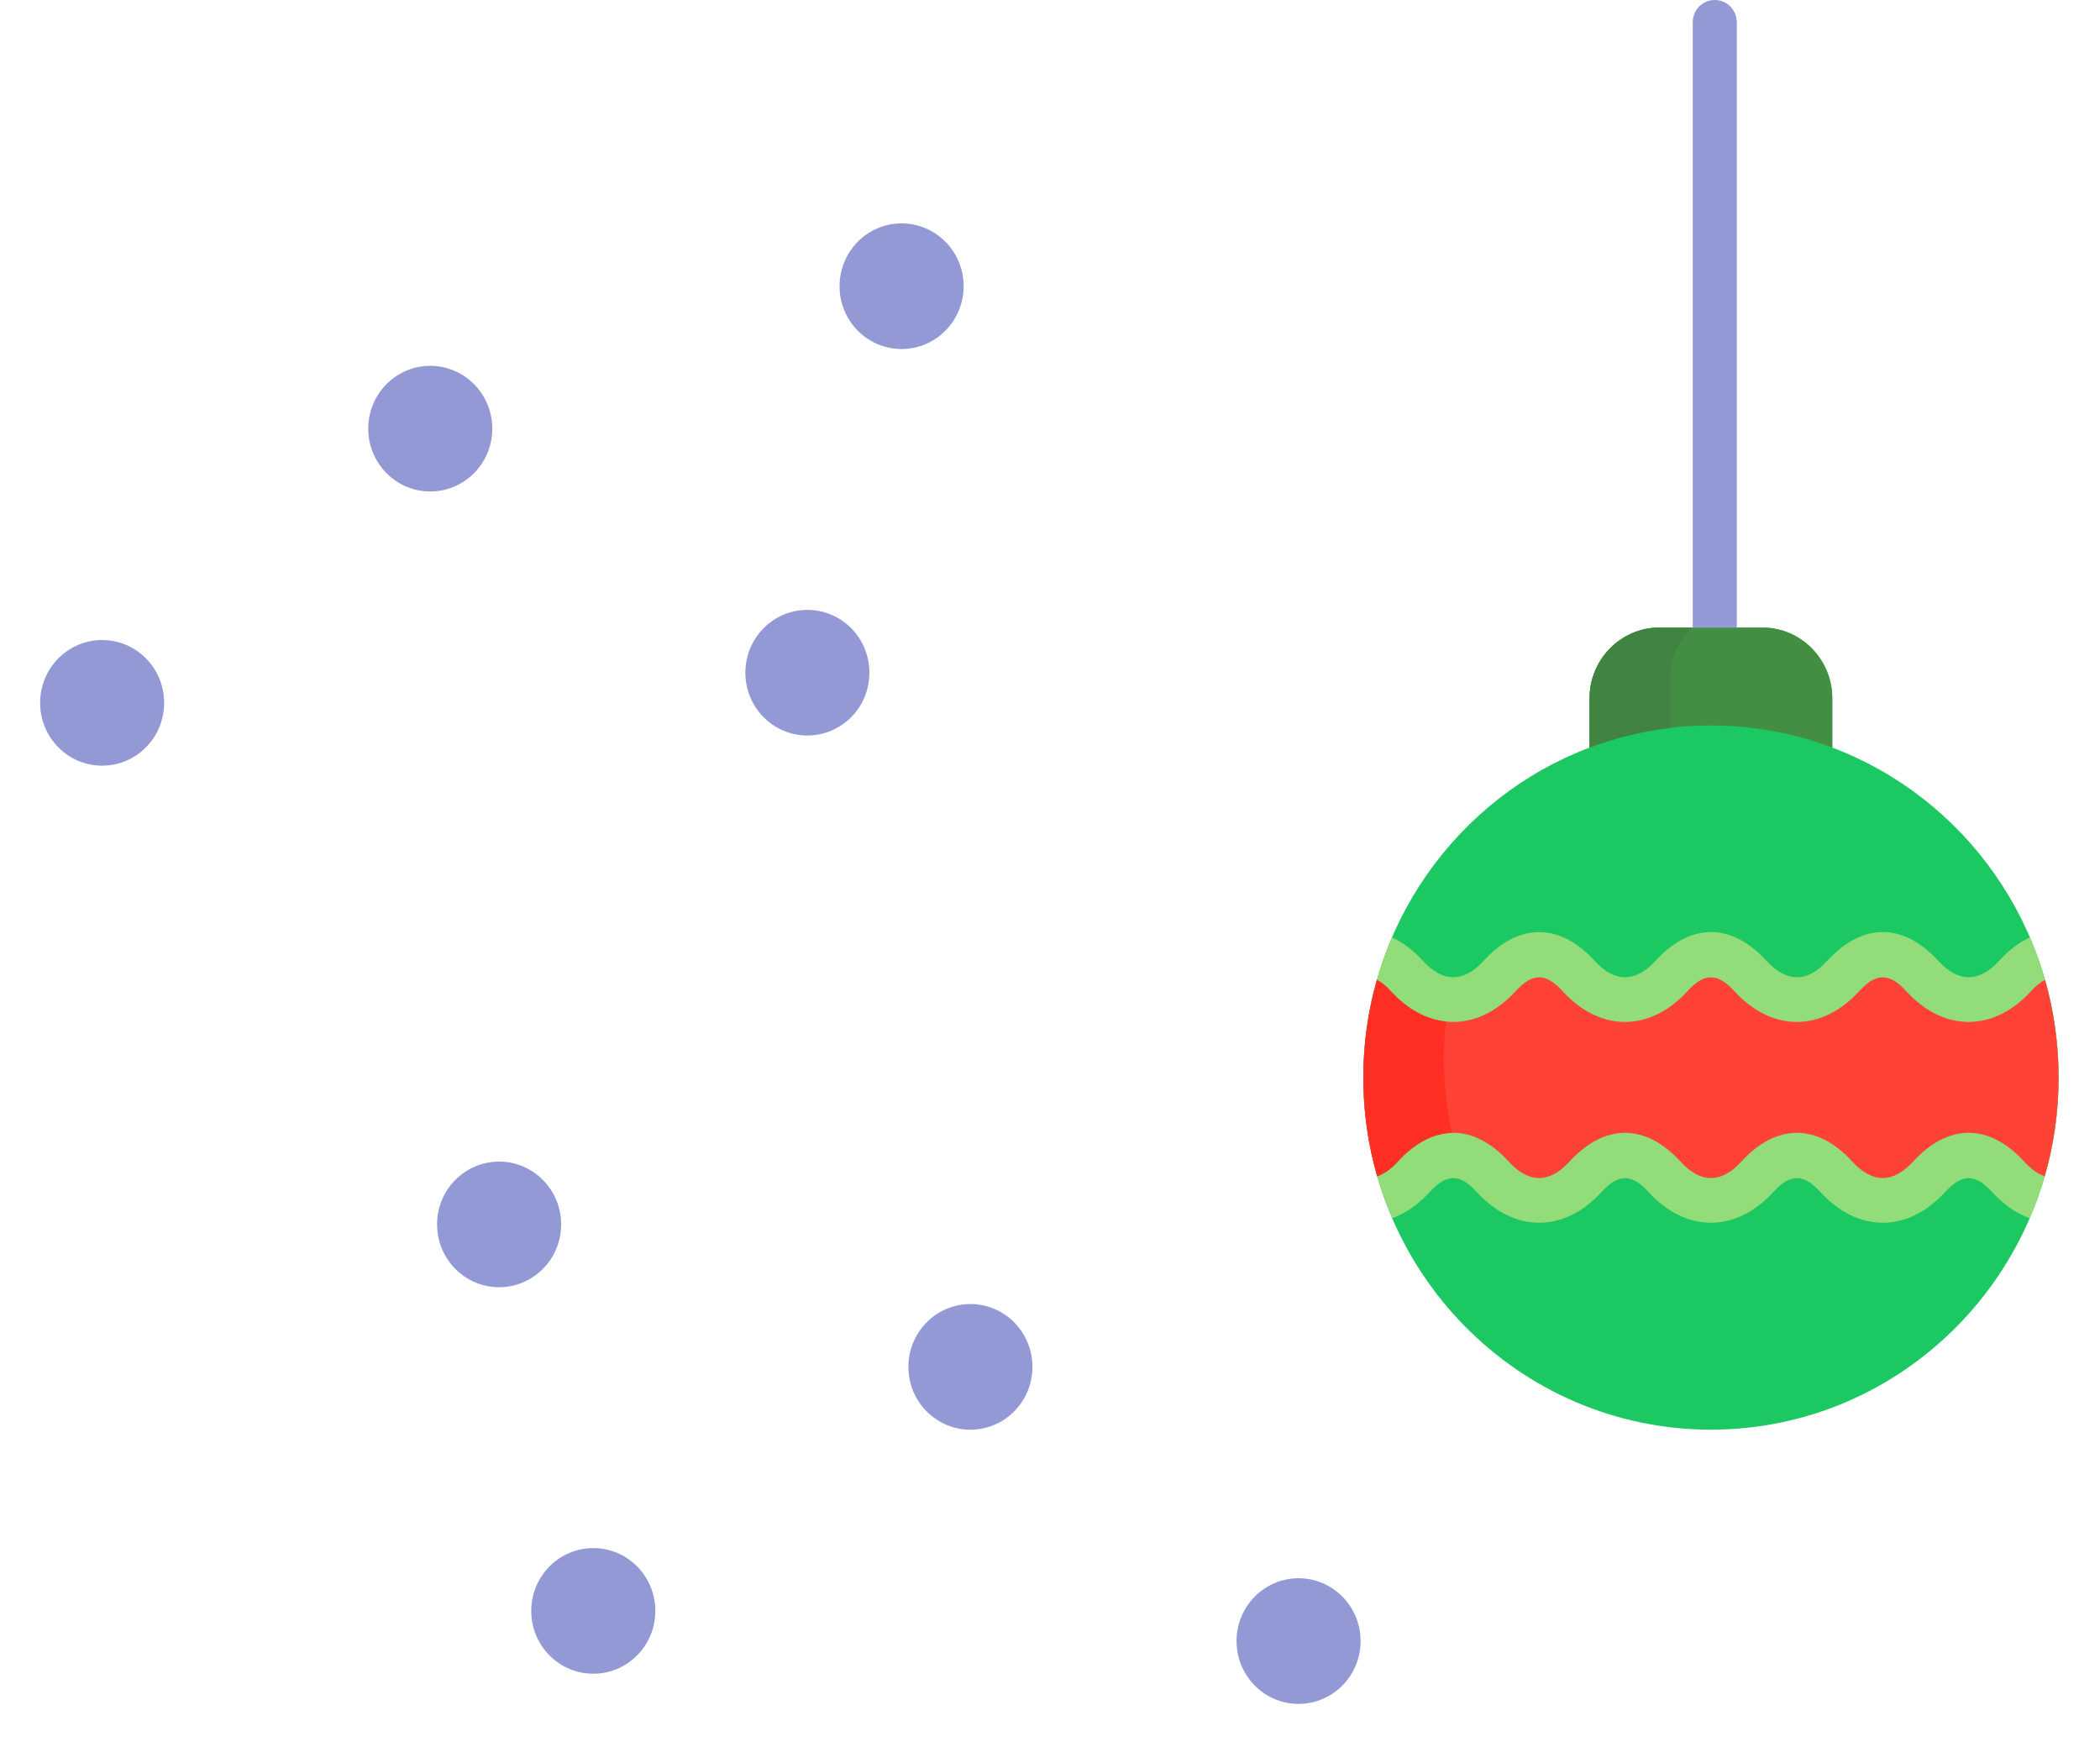 <svg width="47" height="39" viewBox="0 0 47 39" fill="none" xmlns="http://www.w3.org/2000/svg">
<path d="M35.576 16.733L35.576 15.629C35.576 14.758 36.279 14.047 37.138 14.047L39.446 14.047C40.307 14.047 41.008 14.758 41.008 15.629L41.008 16.733C43.966 17.849 46.073 20.734 46.073 24.119C46.073 28.472 42.589 32 38.292 32C33.995 32 30.513 28.472 30.513 24.119C30.513 20.734 32.619 17.849 35.576 16.733Z" fill="#1CC861"/>
<path d="M31.153 20.984C31.391 21.089 31.624 21.264 31.847 21.508C32.291 21.995 32.758 21.995 33.203 21.508C33.99 20.647 34.904 20.647 35.691 21.508C36.136 21.995 36.603 21.995 37.049 21.508C37.834 20.647 38.75 20.647 39.537 21.508C39.982 21.995 40.449 21.995 40.893 21.508C41.68 20.647 42.595 20.647 43.382 21.508C43.826 21.995 44.295 21.995 44.739 21.508C44.962 21.264 45.195 21.089 45.432 20.984C45.844 21.945 46.073 23.005 46.073 24.119C46.073 25.239 45.842 26.304 45.427 27.268C45.13 27.159 44.844 26.963 44.583 26.678C44.209 26.268 43.912 26.268 43.537 26.678C42.696 27.599 41.58 27.599 40.739 26.678C40.363 26.268 40.068 26.268 39.691 26.678C38.85 27.599 37.734 27.599 36.893 26.678C36.519 26.268 36.221 26.268 35.847 26.678C35.006 27.599 33.89 27.599 33.049 26.678C32.673 26.268 32.376 26.268 32.001 26.678C31.741 26.962 31.455 27.159 31.159 27.267C30.744 26.303 30.513 25.239 30.513 24.119C30.513 23.005 30.741 21.945 31.153 20.984Z" fill="#92DD7A"/>
<path d="M30.817 21.931C30.916 21.981 31.017 22.065 31.125 22.183C31.966 23.104 33.082 23.104 33.923 22.183C34.299 21.773 34.595 21.773 34.971 22.183C35.812 23.104 36.928 23.104 37.769 22.183C38.143 21.773 38.441 21.773 38.815 22.183C39.656 23.104 40.772 23.104 41.613 22.183C41.989 21.773 42.287 21.773 42.661 22.183C43.502 23.104 44.618 23.104 45.459 22.183C45.568 22.064 45.67 21.981 45.769 21.931C45.967 22.626 46.073 23.36 46.073 24.119C46.073 24.886 45.965 25.628 45.763 26.329C45.609 26.276 45.456 26.167 45.305 26.002C44.518 25.141 43.602 25.141 42.815 26.002C42.371 26.49 41.904 26.49 41.459 26.002C40.672 25.141 39.758 25.141 38.971 26.002C38.526 26.49 38.059 26.49 37.613 26.002C36.828 25.141 35.912 25.141 35.125 26.002C34.68 26.49 34.213 26.49 33.769 26.002C32.982 25.141 32.067 25.141 31.28 26.002C31.13 26.167 30.977 26.276 30.823 26.329C30.621 25.628 30.513 24.886 30.513 24.119C30.513 23.36 30.619 22.626 30.817 21.931Z" fill="#FF4236"/>
<path d="M30.513 24.119C30.513 23.36 30.619 22.627 30.817 21.932C30.916 21.982 31.017 22.065 31.125 22.183C31.498 22.592 31.925 22.819 32.359 22.865C32.332 23.133 32.317 23.404 32.317 23.68C32.317 24.256 32.378 24.817 32.494 25.358C32.079 25.368 31.665 25.582 31.281 26.003C31.13 26.167 30.977 26.276 30.823 26.329C30.621 25.628 30.513 24.887 30.513 24.119Z" fill="#FF3023"/>
<path d="M38.292 16.239C37.337 16.239 36.422 16.414 35.576 16.733L35.576 15.629C35.576 14.758 36.279 14.047 37.138 14.047L39.447 14.047C40.307 14.047 41.008 14.758 41.008 15.629L41.008 16.733C40.163 16.414 39.248 16.239 38.292 16.239Z" fill="#448E44"/>
<path d="M37.885 14.047L37.885 0.499C37.885 0.223 38.105 -0 38.378 -0C38.651 -0 38.871 0.223 38.871 0.499L38.871 14.047L37.885 14.047L37.885 14.047Z" fill="#9299D5"/>
<path d="M37.38 16.293C36.753 16.367 36.148 16.517 35.576 16.733L35.576 15.629C35.576 14.758 36.279 14.047 37.138 14.047L37.865 14.047C37.567 14.336 37.38 14.741 37.38 15.19L37.38 16.293Z" fill="#418441"/>
<path d="M11.17 28.812C11.937 28.812 12.559 28.183 12.559 27.406C12.559 26.63 11.937 26 11.17 26C10.404 26 9.782 26.63 9.782 27.406C9.782 28.183 10.404 28.812 11.17 28.812Z" fill="#9299D5"/>
<path d="M13.279 37.463C14.045 37.463 14.667 36.834 14.667 36.057C14.667 35.28 14.045 34.651 13.279 34.651C12.512 34.651 11.89 35.28 11.89 36.057C11.89 36.834 12.512 37.463 13.279 37.463Z" fill="#9299D5"/>
<path d="M21.941 31.983C22.698 31.858 23.212 31.136 23.089 30.37C22.966 29.603 22.254 29.082 21.497 29.207C20.74 29.331 20.226 30.053 20.349 30.82C20.471 31.586 21.184 32.107 21.941 31.983Z" fill="#9299D5"/>
<path d="M29.063 38.138C29.83 38.138 30.451 37.509 30.451 36.732C30.451 35.955 29.83 35.326 29.063 35.326C28.296 35.326 27.675 35.955 27.675 36.732C27.675 37.509 28.296 38.138 29.063 38.138Z" fill="#9299D5"/>
<path d="M20.178 7.812C19.412 7.812 18.79 7.183 18.79 6.406C18.79 5.63 19.412 5 20.178 5C20.945 5 21.567 5.63 21.567 6.406C21.567 7.183 20.945 7.812 20.178 7.812Z" fill="#9299D5"/>
<path d="M18.07 16.463C17.303 16.463 16.682 15.834 16.682 15.057C16.682 14.28 17.303 13.651 18.07 13.651C18.837 13.651 19.458 14.28 19.458 15.057C19.458 15.834 18.837 16.463 18.07 16.463Z" fill="#9299D5"/>
<path d="M9.408 10.983C8.651 10.858 8.137 10.136 8.259 9.37C8.382 8.603 9.095 8.082 9.852 8.207C10.608 8.331 11.123 9.053 11 9.82C10.877 10.586 10.164 11.107 9.408 10.983Z" fill="#9299D5"/>
<path d="M2.286 17.138C1.519 17.138 0.898 16.509 0.898 15.732C0.898 14.955 1.519 14.326 2.286 14.326C3.052 14.326 3.674 14.955 3.674 15.732C3.674 16.509 3.052 17.138 2.286 17.138Z" fill="#9299D5"/>
</svg>
